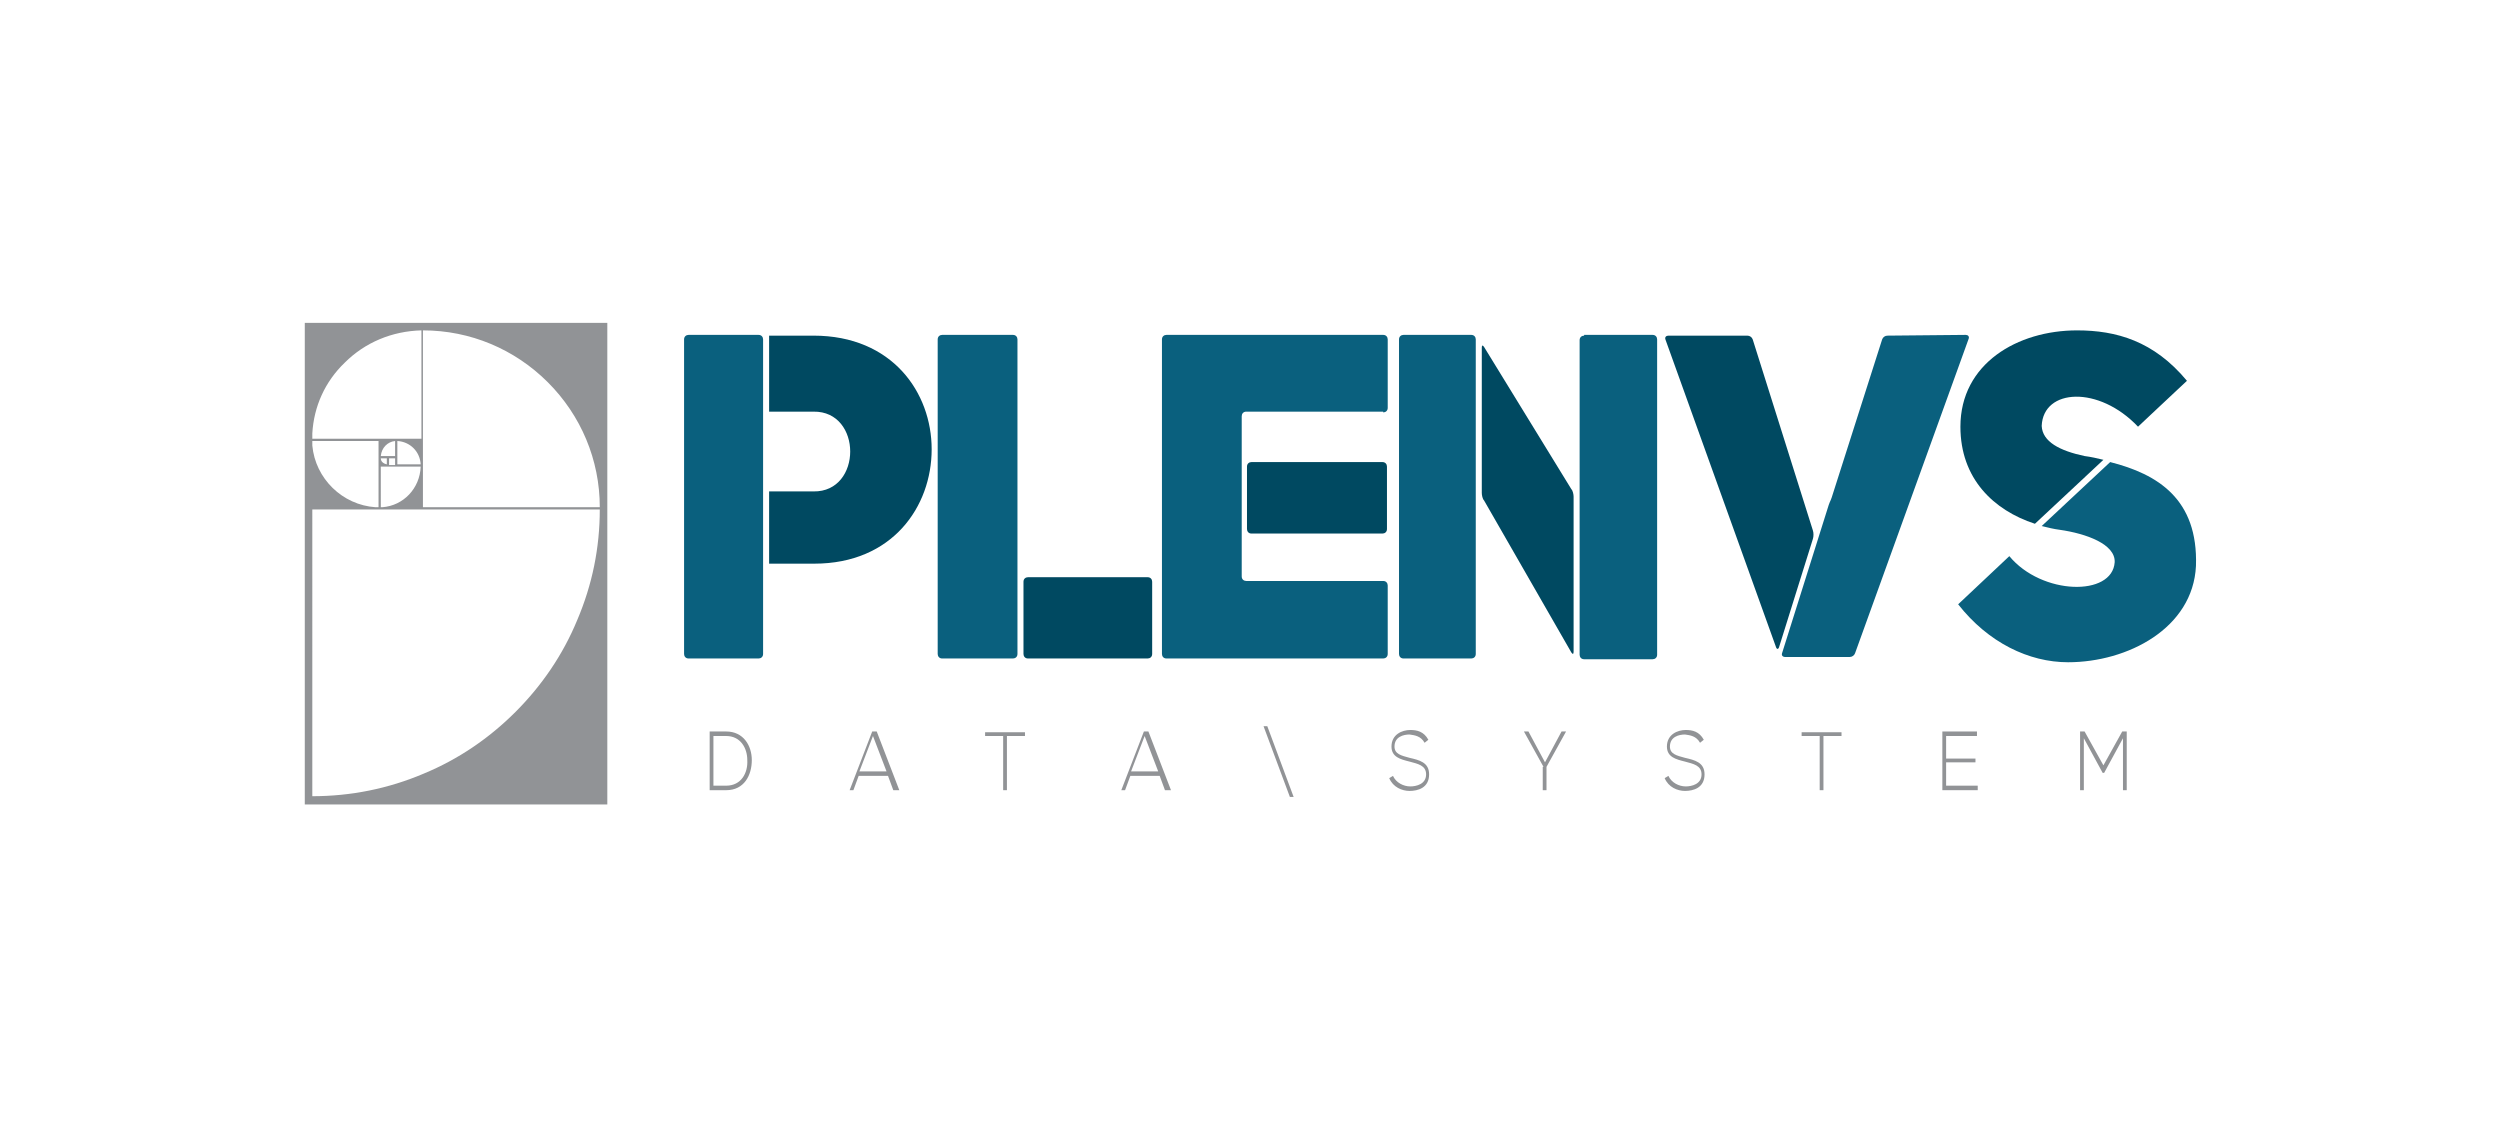 <?xml version="1.0" encoding="utf-8"?>
<!-- Generator: Adobe Illustrator 22.1.0, SVG Export Plug-In . SVG Version: 6.00 Build 0)  -->
<svg version="1.1" id="Camada_1" xmlns="http://www.w3.org/2000/svg" xmlns:xlink="http://www.w3.org/1999/xlink" x="0px" y="0px"
	 viewBox="0 0 332.2 149.8" style="enable-background:new 0 0 332.2 149.8;" xml:space="preserve">
<style type="text/css">
	.st0{fill:#919396;}
	.st1{fill:#004961;}
	.st2{fill:#0A607E;}
</style>
<g>
	<path class="st0" d="M80.7,42.9H40.5v64l40.2,0V42.9z M56.2,43.9c6.3,0,12.2,2.5,16.6,6.9c4.4,4.4,6.9,10.3,6.9,16.6H56.2V43.9z
		 M41.5,57.6c0.2-3.6,1.7-6.9,4.3-9.4c2.7-2.7,6.3-4.2,10.2-4.3l0,14.4H41.5L41.5,57.6z M50.6,60.6c0.1-1.1,0.9-1.9,1.9-2v2H50.6z
		 M52.5,60.9v0.9h-0.8v-0.9H52.5z M51.4,60.9v0.8c-0.5-0.1-0.8-0.4-0.8-0.8H51.4z M55.9,62c-0.1,2.9-2.3,5.2-5.1,5.4h-0.2V62H55.9z
		 M52.8,61.7v-3.1c1.7,0.1,3,1.4,3.1,3.1H52.8z M41.5,58.6h8.8v8.8h-0.4c-4.4-0.3-8-3.8-8.4-8.2L41.5,58.6z M76.7,82.4
		c-1.9,4.6-4.7,8.7-8.2,12.2c-3.5,3.5-7.6,6.3-12.2,8.2c-4.7,2-9.7,3-14.8,3V67.7h38.2C79.7,72.8,78.7,77.7,76.7,82.4z"/>
	<g>
		<g>
			<g>
				<path class="st1" d="M184.3,62c0-0.3-0.2-0.6-0.6-0.6h-17.4c-0.3,0-0.6,0.2-0.6,0.6v8.3c0,0.3,0.2,0.6,0.6,0.6h17.4
					c0.3,0,0.6-0.2,0.6-0.6V62z"/>
			</g>
			<g>
				<path class="st2" d="M183.8,54.8c0.3,0,0.6-0.2,0.6-0.6v-9.1c0-0.3-0.2-0.6-0.6-0.6h-18.2c-0.3,0-0.8,0-1.1,0H164
					c-0.3,0-0.8,0-1.1,0h-7.9c-0.3,0-0.6,0.2-0.6,0.6v41.8c0,0.3,0.2,0.6,0.6,0.6h7.9c0.3,0,0.8,0,1.1,0h0.5c0.3,0,0.8,0,1.1,0h18.2
					c0.3,0,0.6-0.2,0.6-0.6v-9.1c0-0.3-0.2-0.6-0.6-0.6h-18.2c-0.3,0-0.6-0.2-0.6-0.6V55.3c0-0.3,0.2-0.6,0.6-0.6H183.8z"/>
			</g>
		</g>
		<g>
			<g>
				<path class="st2" d="M101.4,45.1c0-0.3-0.2-0.6-0.6-0.6h-9.3c-0.3,0-0.6,0.2-0.6,0.6v41.8c0,0.3,0.2,0.6,0.6,0.6h9.3
					c0.3,0,0.6-0.2,0.6-0.6V45.1z"/>
			</g>
			<path class="st1" d="M108.1,44.6h-5.9v10.1h5.9c6.5-0.1,6.5,10.7,0,10.6h-5.9v9.6h6c10.4,0,15.6-7.6,15.6-15.2
				C123.8,52.2,118.6,44.6,108.1,44.6z"/>
		</g>
		<g>
			<g>
				<path class="st2" d="M135.2,45.1c0-0.3-0.2-0.6-0.6-0.6h-9.4c-0.3,0-0.6,0.2-0.6,0.6v41.8c0,0.3,0.2,0.6,0.6,0.6h9.4
					c0.3,0,0.6-0.2,0.6-0.6V45.1z"/>
			</g>
			<g>
				<path class="st1" d="M136.6,76.7c-0.3,0-0.6,0.2-0.6,0.6v9.6c0,0.3,0.2,0.6,0.6,0.6h15.9c0.3,0,0.6-0.2,0.6-0.6v-9.6
					c0-0.3-0.2-0.6-0.6-0.6H136.6z"/>
			</g>
		</g>
		<g>
			<path class="st1" d="M270.4,69.6l9.1-8.5c-0.8-0.2-1.7-0.4-2.5-0.5c-3.3-0.7-5.6-1.9-5.7-4c0.2-5,7.6-5.4,12.8,0.1l1.7-1.6
				l4.8-4.5c-4.4-5.3-9.4-6.7-14.6-6.7c-7.9,0-15.5,4.4-15.5,12.8C260.5,63.6,264.9,67.8,270.4,69.6z"/>
			<path class="st2" d="M280.4,61.4l-9.1,8.5c0.8,0.2,1.6,0.4,2.4,0.5c3.5,0.5,7.4,1.9,7.3,4.3c-0.3,4.6-9.7,4.4-14-0.8l-6.8,6.4
				c4,5.1,9.4,7.7,14.6,7.7c7.9,0,16.6-4.5,17-12.8C292.1,66.3,286.7,63,280.4,61.4z"/>
		</g>
		<g>
			<g>
				<path class="st2" d="M196.1,45.1c0-0.3-0.2-0.6-0.6-0.6h-9c-0.3,0-0.6,0.2-0.6,0.6v41.8c0,0.3,0.2,0.6,0.6,0.6h9
					c0.3,0,0.6-0.2,0.6-0.6V45.1z"/>
			</g>
			<g>
				<path class="st1" d="M209.1,66c0-0.3-0.1-0.8-0.3-1l-11.6-18.9c-0.2-0.3-0.3-0.2-0.3,0.1v19.3c0,0.3,0.1,0.8,0.3,1l11.6,20.2
					c0.2,0.3,0.3,0.2,0.3-0.1L209.1,66L209.1,66z"/>
			</g>
			<g>
				<path class="st2" d="M210.5,44.6c-0.3,0-0.6,0.2-0.6,0.6v41.8c0,0.3,0.2,0.6,0.6,0.6h9.1c0.3,0,0.6-0.2,0.6-0.6V45.1
					c0-0.3-0.2-0.6-0.6-0.6H210.5z"/>
			</g>
		</g>
		<g>
			<path class="st1" d="M240.9,71.6c0.1-0.3,0.1-0.8,0-1.1l-8-25.4c-0.1-0.3-0.4-0.5-0.7-0.5h-10.5c-0.3,0-0.5,0.2-0.4,0.5L236,86
				c0.1,0.3,0.3,0.3,0.4,0L240.9,71.6z"/>
		</g>
		<g>
			<path class="st2" d="M250.8,44.6c-0.3,0-0.6,0.2-0.7,0.5l-6.7,21c-0.1,0.3-0.2,0.5-0.2,0.5c0,0-0.1,0.2-0.2,0.5l-6.2,19.7
				c-0.1,0.3,0.1,0.5,0.4,0.5h8.6c0.3,0,0.6-0.2,0.7-0.5l15.1-41.8c0.1-0.3-0.1-0.5-0.4-0.5L250.8,44.6L250.8,44.6z"/>
		</g>
	</g>
	<g>
		<path class="st0" d="M99.9,101c0,2-1,4-3.4,4c-0.7,0-1.5,0-2.2,0v-7.8c0.7,0,1.5,0,2.2,0C98.8,97.2,99.9,99.1,99.9,101z
			 M94.8,97.8v6.6h1.7c2,0,2.9-1.7,2.8-3.4c0-1.6-0.9-3.2-2.8-3.2H94.8z"/>
		<path class="st0" d="M118.7,105l-0.7-1.9h-3.9l-0.7,1.9h-0.5l3-7.8h0.6l3,7.8H118.7z M117.8,102.5l-1.8-4.7l-1.8,4.7H117.8z"/>
		<path class="st0" d="M133.3,97.8h-2.4v-0.5h5.3v0.5h-2.4v7.2h-0.5L133.3,97.8L133.3,97.8z"/>
		<path class="st0" d="M154.8,105l-0.7-1.9h-3.9l-0.7,1.9h-0.5l3-7.8h0.6l3,7.8H154.8z M153.9,102.5l-1.8-4.7l-1.8,4.7H153.9z"/>
		<path class="st0" d="M171.4,105.9l-3.5-9.4h0.5l3.5,9.4L171.4,105.9L171.4,105.9z"/>
		<path class="st0" d="M189.3,98.7c-0.5-0.9-1.3-1-2-1.1c-0.8,0-2,0.3-2,1.6c0,1,0.9,1.2,2,1.5c1.3,0.3,2.6,0.6,2.6,2.2
			c0,1.8-1.5,2.2-2.6,2.2c-1,0-2.2-0.5-2.7-1.7l0.5-0.3c0.4,0.9,1.4,1.4,2.3,1.4c0.8,0,2.1-0.3,2.1-1.6c0-1.2-1.1-1.4-2.2-1.7
			c-1.2-0.3-2.4-0.6-2.4-2c0-1.6,1.4-2.2,2.5-2.2c0.9,0,1.8,0.2,2.4,1.3L189.3,98.7z"/>
		<path class="st0" d="M205.1,101.9l-2.6-4.7v0h0.6l2.2,4.1l2.2-4.1h0.6v0l-2.6,4.7v3.1h-0.5V101.9z"/>
		<path class="st0" d="M225.9,98.7c-0.5-0.9-1.3-1-2-1.1c-0.8,0-2,0.3-2,1.6c0,1,0.9,1.2,2,1.5c1.3,0.3,2.6,0.6,2.6,2.2
			c0,1.8-1.5,2.2-2.6,2.2c-1,0-2.2-0.5-2.7-1.7l0.5-0.3c0.4,0.9,1.4,1.4,2.3,1.4c0.8,0,2.1-0.3,2.1-1.6c0-1.2-1.1-1.4-2.2-1.7
			c-1.2-0.3-2.4-0.6-2.4-2c0-1.6,1.4-2.2,2.5-2.2c0.9,0,1.8,0.2,2.4,1.3L225.9,98.7z"/>
		<path class="st0" d="M241.8,97.8h-2.4v-0.5h5.3v0.5h-2.4v7.2h-0.5L241.8,97.8L241.8,97.8z"/>
		<path class="st0" d="M258.6,100.8h3.9v0.5h-3.9v3.1h4.2v0.6h-4.7v-7.8h4.6v0.6h-4.1V100.8z"/>
		<path class="st0" d="M282.1,98.1l-2.5,4.6h-0.2l-2.5-4.6v6.9h-0.5v-7.8c0.2,0,0.4,0,0.6,0l2.5,4.5l2.5-4.5h0.6v7.8h-0.5
			L282.1,98.1L282.1,98.1z"/>
	</g>
</g>
</svg>
